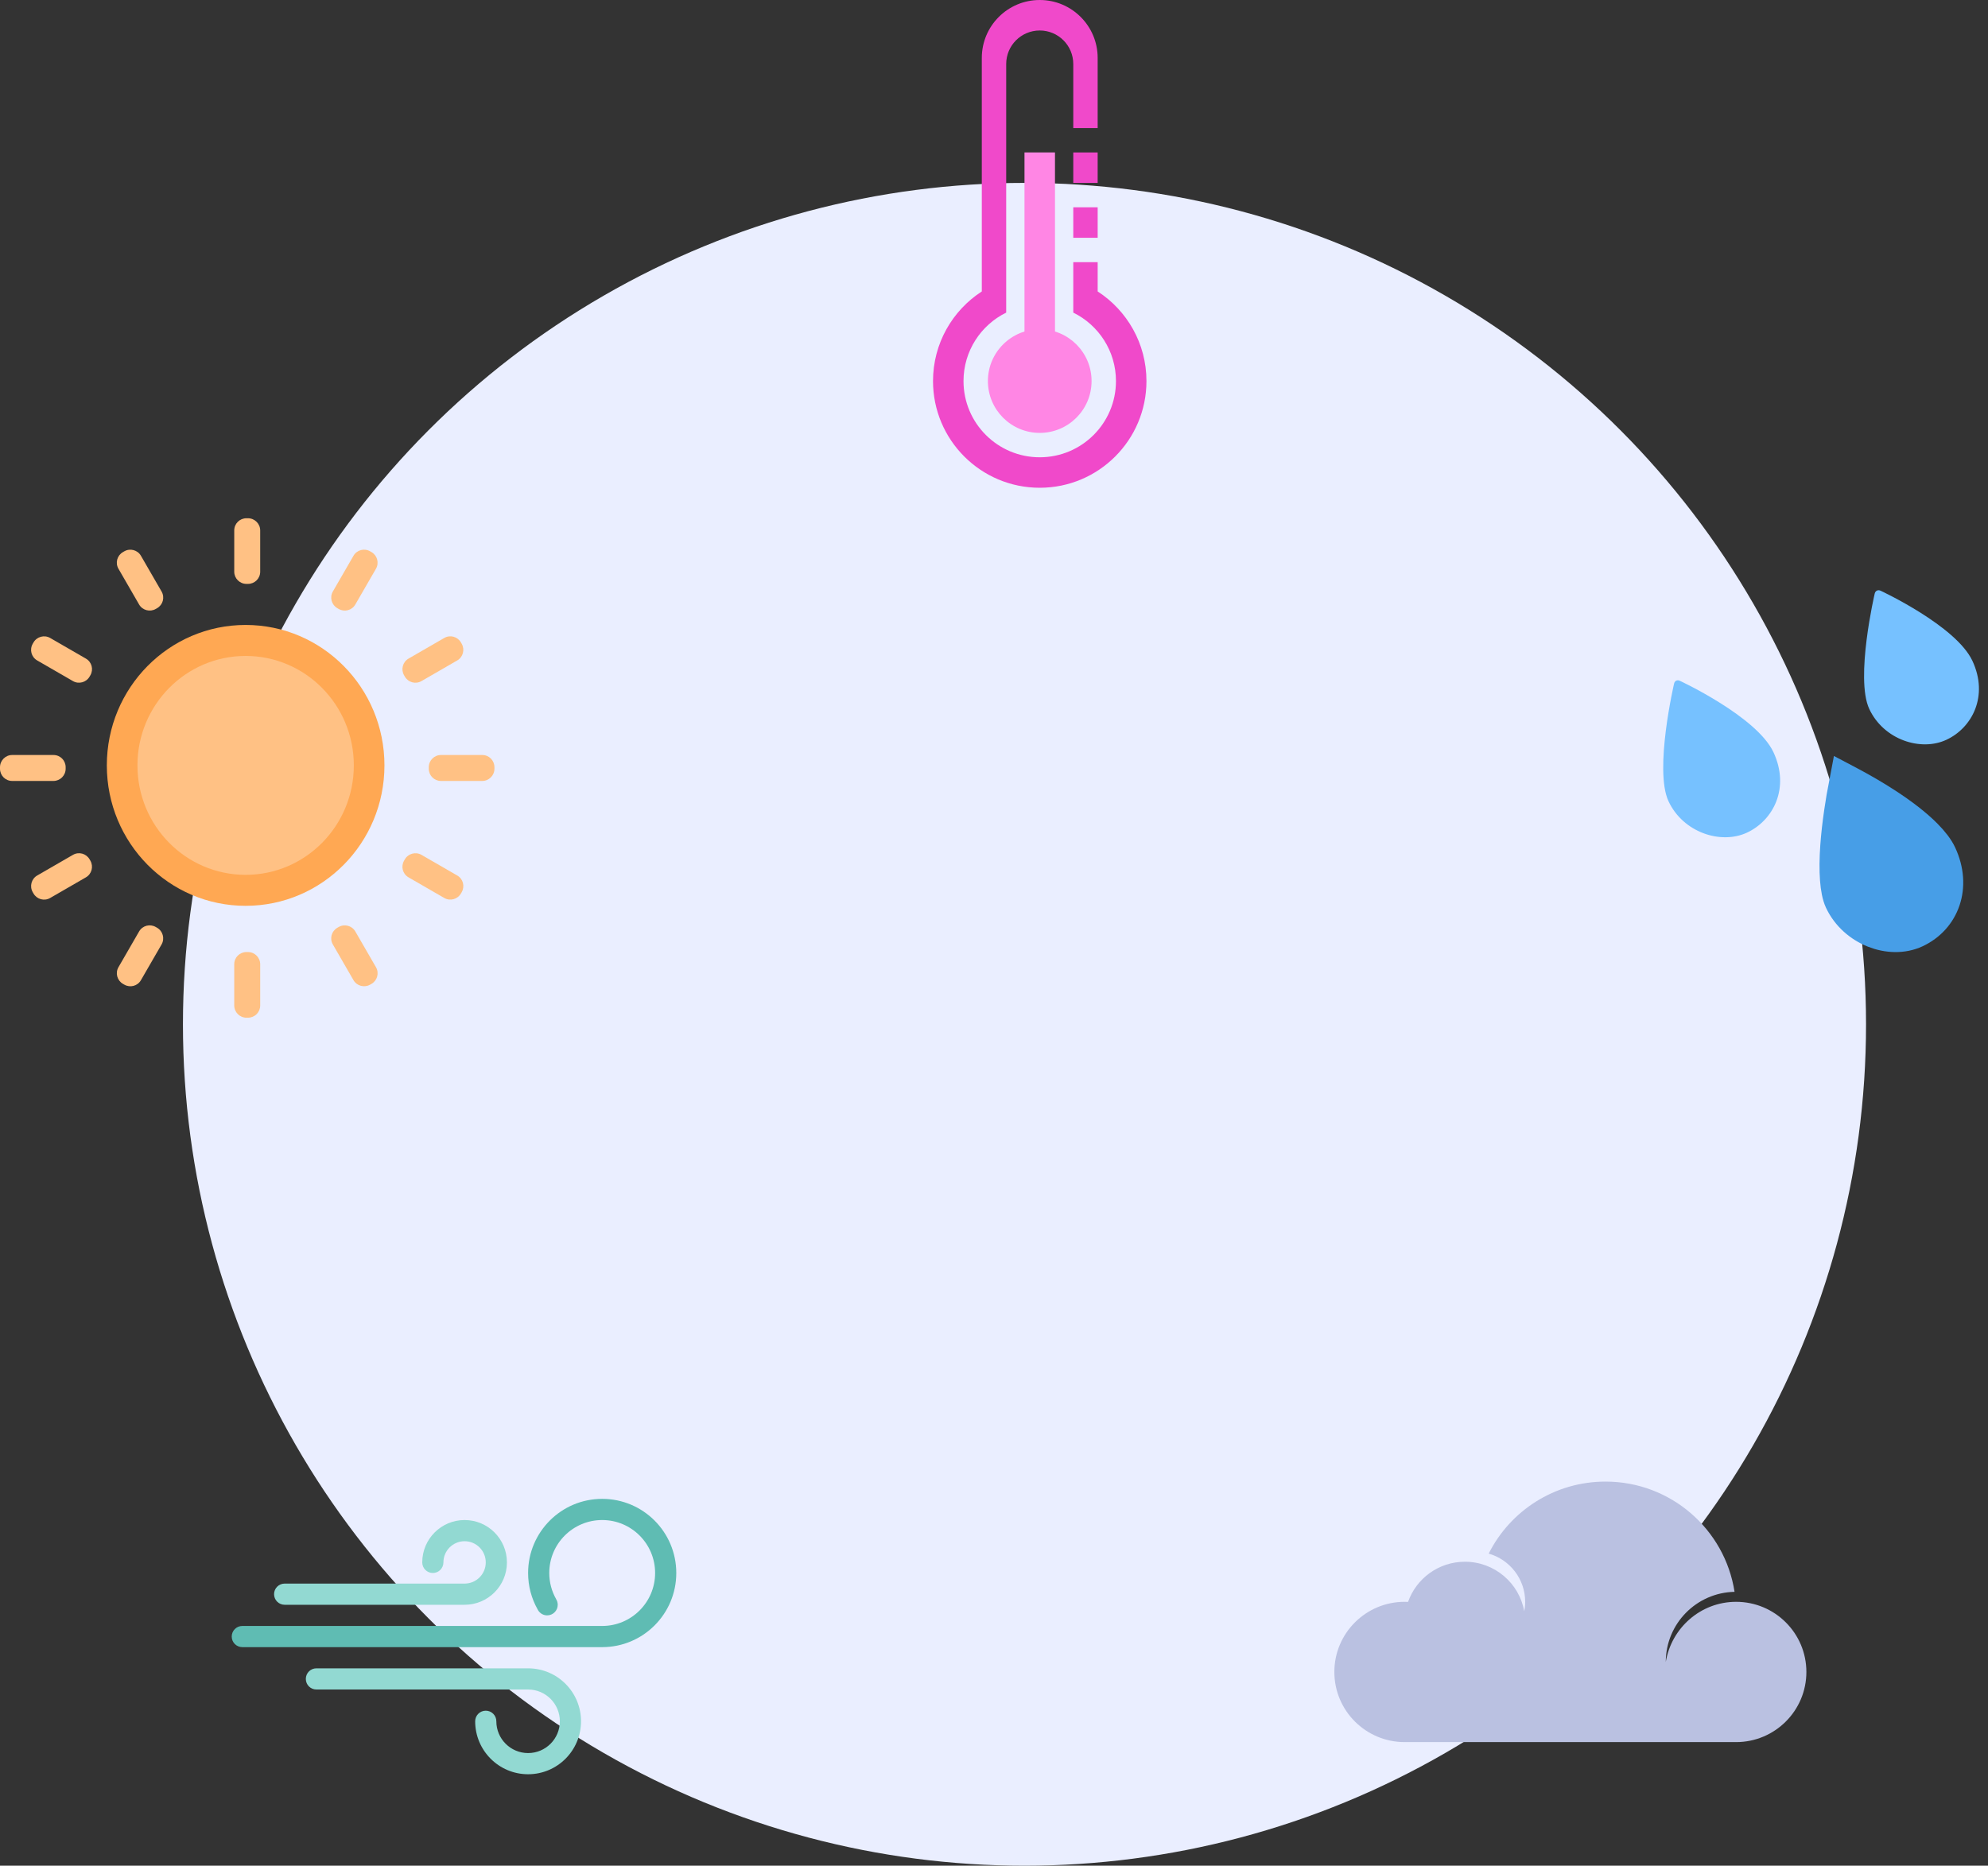 <?xml version="1.0" encoding="UTF-8"?>
<svg width="163px" height="153px" viewBox="0 0 163 153" version="1.1" xmlns="http://www.w3.org/2000/svg" xmlns:xlink="http://www.w3.org/1999/xlink">
    <rect x="0" y="0" width="163" height="153" fill="#333333" stroke="none"/>
    <!-- Generator: Sketch 50.2 (55047) - http://www.bohemiancoding.com/sketch -->
    <title>Group 10</title>
    <desc>Created with Sketch.</desc>
    <defs></defs>
    <g id="Landing-Page" stroke="none" stroke-width="1" fill="none" fill-rule="evenodd">
        <g id="PLan-Journey-Copy" transform="translate(-429, -2220)">
            <g id="Group-31" transform="translate(-3, 1542)">
                <g id="Group-26" transform="translate(365, 608)">
                    <g id="Group-10" transform="translate(63, 66)">
                        <circle id="Oval-2" fill="#EAEEFF" cx="88" cy="88" r="69"></circle>
                        <g id="icon/UV" transform="translate(0, 43)">
                            <path d="M24.14,35.284 C30.426,35.284 35.522,30.128 35.522,23.767 C35.522,17.406 30.426,12.25 24.14,12.25 C17.854,12.25 12.759,17.406 12.759,23.767 C12.759,30.128 17.854,35.284 24.14,35.284 Z" id="Combined-Shape" fill="#FFA853"></path>
                            <path d="M24.207,3.5 L24.332,3.5 C24.882,3.5 25.334,3.948 25.334,4.5 L25.334,7.883 C25.334,8.443 24.885,8.883 24.332,8.883 L24.207,8.883 C23.657,8.883 23.206,8.436 23.206,7.883 L23.206,4.5 C23.206,3.941 23.654,3.5 24.207,3.5 Z M34.351,6.212 L34.459,6.275 C34.935,6.55 35.102,7.163 34.826,7.642 L33.134,10.572 C32.855,11.056 32.246,11.214 31.767,10.937 L31.659,10.875 C31.182,10.6 31.015,9.986 31.291,9.508 L32.983,6.578 C33.263,6.093 33.872,5.936 34.351,6.212 Z M41.793,13.685 L41.855,13.793 C42.13,14.27 41.968,14.885 41.49,15.161 L38.56,16.853 C38.075,17.132 37.469,16.964 37.193,16.485 L37.131,16.377 C36.855,15.901 37.017,15.286 37.496,15.01 L40.426,13.318 C40.91,13.038 41.516,13.206 41.793,13.685 Z M44.54,23.917 L44.54,24.041 C44.54,24.592 44.092,25.043 43.54,25.043 L40.156,25.043 C39.597,25.043 39.156,24.594 39.156,24.041 L39.156,23.917 C39.156,23.366 39.604,22.915 40.156,22.915 L43.54,22.915 C44.099,22.915 44.54,23.363 44.54,23.917 Z M41.855,34.164 L41.793,34.272 C41.518,34.749 40.904,34.916 40.426,34.64 L37.496,32.948 C37.011,32.668 36.854,32.06 37.131,31.581 L37.193,31.473 C37.468,30.996 38.081,30.829 38.56,31.105 L41.49,32.797 C41.974,33.077 42.132,33.685 41.855,34.164 Z M34.459,41.683 L34.351,41.745 C33.874,42.021 33.259,41.858 32.983,41.38 L31.291,38.45 C31.012,37.966 31.18,37.36 31.659,37.083 L31.767,37.021 C32.244,36.746 32.858,36.908 33.134,37.386 L34.826,40.316 C35.106,40.801 34.938,41.406 34.459,41.683 Z M24.332,44.458 L24.207,44.458 C23.657,44.458 23.206,44.01 23.206,43.458 L23.206,40.074 C23.206,39.515 23.654,39.074 24.207,39.074 L24.332,39.074 C24.882,39.074 25.334,39.522 25.334,40.074 L25.334,43.458 C25.334,44.017 24.885,44.458 24.332,44.458 Z M14.189,41.745 L14.081,41.683 C13.604,41.408 13.437,40.794 13.713,40.316 L15.405,37.386 C15.685,36.901 16.294,36.744 16.773,37.021 L16.881,37.083 C17.357,37.358 17.524,37.972 17.248,38.45 L15.556,41.38 C15.277,41.865 14.668,42.022 14.189,41.745 Z M6.747,34.272 L6.684,34.164 C6.409,33.688 6.571,33.073 7.05,32.797 L9.98,31.105 C10.464,30.825 11.07,30.994 11.347,31.473 L11.409,31.581 C11.684,32.057 11.522,32.672 11.044,32.948 L8.114,34.64 C7.629,34.92 7.023,34.751 6.747,34.272 Z M4,24.041 L4,23.917 C4,23.366 4.448,22.915 5,22.915 L8.383,22.915 C8.943,22.915 9.383,23.363 9.383,23.917 L9.383,24.041 C9.383,24.592 8.936,25.043 8.383,25.043 L5,25.043 C4.441,25.043 4,24.594 4,24.041 Z M6.684,13.793 L6.747,13.685 C7.022,13.209 7.635,13.042 8.114,13.318 L11.044,15.01 C11.528,15.289 11.686,15.898 11.409,16.377 L11.347,16.485 C11.071,16.962 10.458,17.129 9.98,16.853 L7.05,15.161 C6.565,14.881 6.408,14.273 6.684,13.793 Z M14.081,6.275 L14.189,6.212 C14.666,5.937 15.28,6.099 15.556,6.578 L17.248,9.508 C17.528,9.992 17.36,10.598 16.881,10.875 L16.773,10.937 C16.296,11.212 15.681,11.05 15.405,10.572 L13.713,7.642 C13.434,7.157 13.602,6.551 14.081,6.275 Z" id="Aura" fill="#FFC184"></path>
                            <path d="M24.14,32.743 C29.039,32.743 33.011,28.724 33.011,23.767 C33.011,18.81 29.039,14.791 24.14,14.791 C19.241,14.791 15.27,18.81 15.27,23.767 C15.27,28.724 19.241,32.743 24.14,32.743 Z" id="Oval-16" fill="#FFC184"></path>
                        </g>
                        <g id="icon/wind" transform="translate(17, 114)">
                            <path d="M27.696,31.157 C27.696,32.596 28.862,33.763 30.3,33.763 C31.738,33.763 32.903,32.596 32.903,31.157 C32.903,29.718 31.738,28.551 30.3,28.551 L12.943,28.551 C12.463,28.551 12.075,28.162 12.075,27.682 C12.075,27.203 12.463,26.814 12.943,26.814 L30.3,26.814 C32.696,26.814 34.639,28.758 34.639,31.157 C34.639,33.556 32.696,35.5 30.3,35.5 C27.903,35.5 25.96,33.556 25.96,31.157 C25.96,30.677 26.349,30.288 26.828,30.288 C27.308,30.288 27.696,30.677 27.696,31.157 Z" id="Rectangle-64" fill="#92D9D2"></path>
                            <path d="M10.339,21.602 C9.86,21.602 9.471,21.213 9.471,20.733 C9.471,20.254 9.86,19.865 10.339,19.865 L25.093,19.865 C26.051,19.865 26.828,19.087 26.828,18.127 C26.828,17.168 26.051,16.39 25.093,16.39 C24.134,16.39 23.357,17.168 23.357,18.127 C23.357,18.607 22.968,18.996 22.489,18.996 C22.01,18.996 21.621,18.607 21.621,18.127 C21.621,16.209 23.175,14.653 25.093,14.653 C27.01,14.653 28.564,16.209 28.564,18.127 C28.564,20.046 27.01,21.602 25.093,21.602 L10.339,21.602 Z" id="Rectangle-64" fill="#92D9D2"></path>
                            <path d="M6.868,25.076 C6.389,25.076 6,24.688 6,24.208 C6,23.728 6.389,23.339 6.868,23.339 L36.375,23.339 C38.771,23.339 40.714,21.395 40.714,18.996 C40.714,16.597 38.771,14.653 36.375,14.653 C33.978,14.653 32.035,16.597 32.035,18.996 C32.035,19.774 32.24,20.504 32.598,21.136 C32.596,21.136 32.595,21.136 32.594,21.136 C32.68,21.271 32.73,21.431 32.73,21.602 C32.73,22.082 32.341,22.471 31.862,22.471 C31.55,22.471 31.276,22.306 31.123,22.058 C31.108,22.033 31.093,22.007 31.08,21.979 C30.583,21.098 30.3,20.08 30.3,18.996 C30.3,15.638 33.02,12.916 36.375,12.916 C39.73,12.916 42.45,15.638 42.45,18.996 C42.45,22.354 39.73,25.076 36.375,25.076 L6.868,25.076 Z" id="Rectangle-64" fill="#5FBCB3"></path>
                        </g>
                        <g id="icon/precipitation" transform="translate(129, 43)">
                            <path d="M27.474,24.788 C27.198,25.511 26.924,26.274 26.667,27.053 C26.36,27.982 26.094,28.88 25.882,29.725 C25.381,31.725 25.222,33.293 25.441,34.113 C26.097,36.561 28.727,38.117 30.857,37.546 C33.179,36.924 34.568,34.614 33.831,31.865 C33.701,31.38 33.404,30.795 32.949,30.142 C32.304,29.215 31.382,28.2 30.256,27.146 C29.391,26.337 28.458,25.553 27.526,24.828 C27.509,24.814 27.491,24.801 27.474,24.788 Z" id="Drops_2" stroke="#479EE7" stroke-width="3" fill="#479EE7" transform="translate(29.692, 30.839) rotate(-10) translate(-29.692, -30.839) "></path>
                            <path d="M20.392,23.488 C21.228,26.609 19.407,28.984 17.113,29.599 C14.82,30.213 11.95,28.677 11.218,25.946 C10.486,23.215 13.345,16.523 13.345,16.523 C13.434,16.309 13.656,16.242 13.851,16.384 C13.851,16.384 19.556,20.367 20.392,23.488 Z" id="Drops_2-Copy" fill="#76C1FF" transform="translate(15.85, 22.978) rotate(-10) translate(-15.85, -22.978) "></path>
                            <path d="M36.703,15.977 C37.525,19.043 35.735,21.377 33.481,21.981 C31.228,22.585 28.408,21.075 27.689,18.392 C26.971,15.709 29.771,9.154 29.771,9.154 C29.863,8.932 30.097,8.866 30.294,9.01 C30.294,9.01 35.882,12.911 36.703,15.977 Z" id="Drops_2-Copy-2" fill="#76C1FF" transform="translate(32.24, 15.476) rotate(-10) translate(-32.24, -15.476) "></path>
                        </g>
                        <g id="icon/temp" transform="translate(65, 0)">
                            <path d="M27,23.5 L27,21 L29,21 L29,23.5 L27,23.5 Z M27,25.5 L29,25.5 L29,27.9 C31.407,29.459 33,32.169 33,35.25 C33,40.082 29.082,44 24.25,44 C19.418,44 15.5,40.082 15.5,35.25 C15.5,32.169 17.093,29.459 19.5,27.9 L19.5,8.75 C19.5,6.127 21.627,4 24.25,4 C26.873,4 29,6.127 29,8.75 L29,14.5 L27,14.5 L27,9.25 C27,7.731 25.769,6.5 24.25,6.5 C22.731,6.5 21.5,7.731 21.5,9.25 L21.5,29.636 C19.427,30.653 18,32.785 18,35.25 C18,38.702 20.798,41.5 24.25,41.5 C27.702,41.5 30.5,38.702 30.5,35.25 C30.5,32.785 29.073,30.653 27,29.636 L27,25.5 Z M27,19 L27,16.5 L29,16.5 L29,19 L27,19 Z" id="Combined-Shape" fill="#F049CA"></path>
                            <circle id="Oval-18" fill="#FF86E4" cx="24.25" cy="35.25" r="4.25"></circle>
                            <rect id="Rectangle" fill="#FF86E4" x="23" y="16.5" width="2.5" height="17.5"></rect>
                        </g>
                        <g id="icon/cloud" transform="translate(109, 114)" fill="#BAC1E1">
                            <path d="M10.17,32.864 C6.987,32.864 4.406,30.288 4.406,27.112 C4.406,23.935 6.987,21.36 10.17,21.36 C10.264,21.36 10.357,21.362 10.449,21.367 C11.125,19.448 12.957,18.073 15.111,18.073 C17.546,18.073 19.57,19.831 19.977,22.144 C20.026,21.89 20.052,21.628 20.052,21.36 C20.052,19.481 18.787,17.896 17.061,17.407 C18.818,13.905 22.447,11.5 26.64,11.5 C31.993,11.5 36.428,15.42 37.219,20.54 C34.094,20.606 31.581,23.155 31.581,26.29 C32.039,23.503 34.441,21.36 37.345,21.36 C40.529,21.36 43.109,23.935 43.109,27.112 C43.109,30.288 40.529,32.864 37.345,32.864 L10.17,32.864 Z" id="Cloud"></path>
                        </g>
                    </g>
                </g>
            </g>
        </g>
    </g>
</svg>